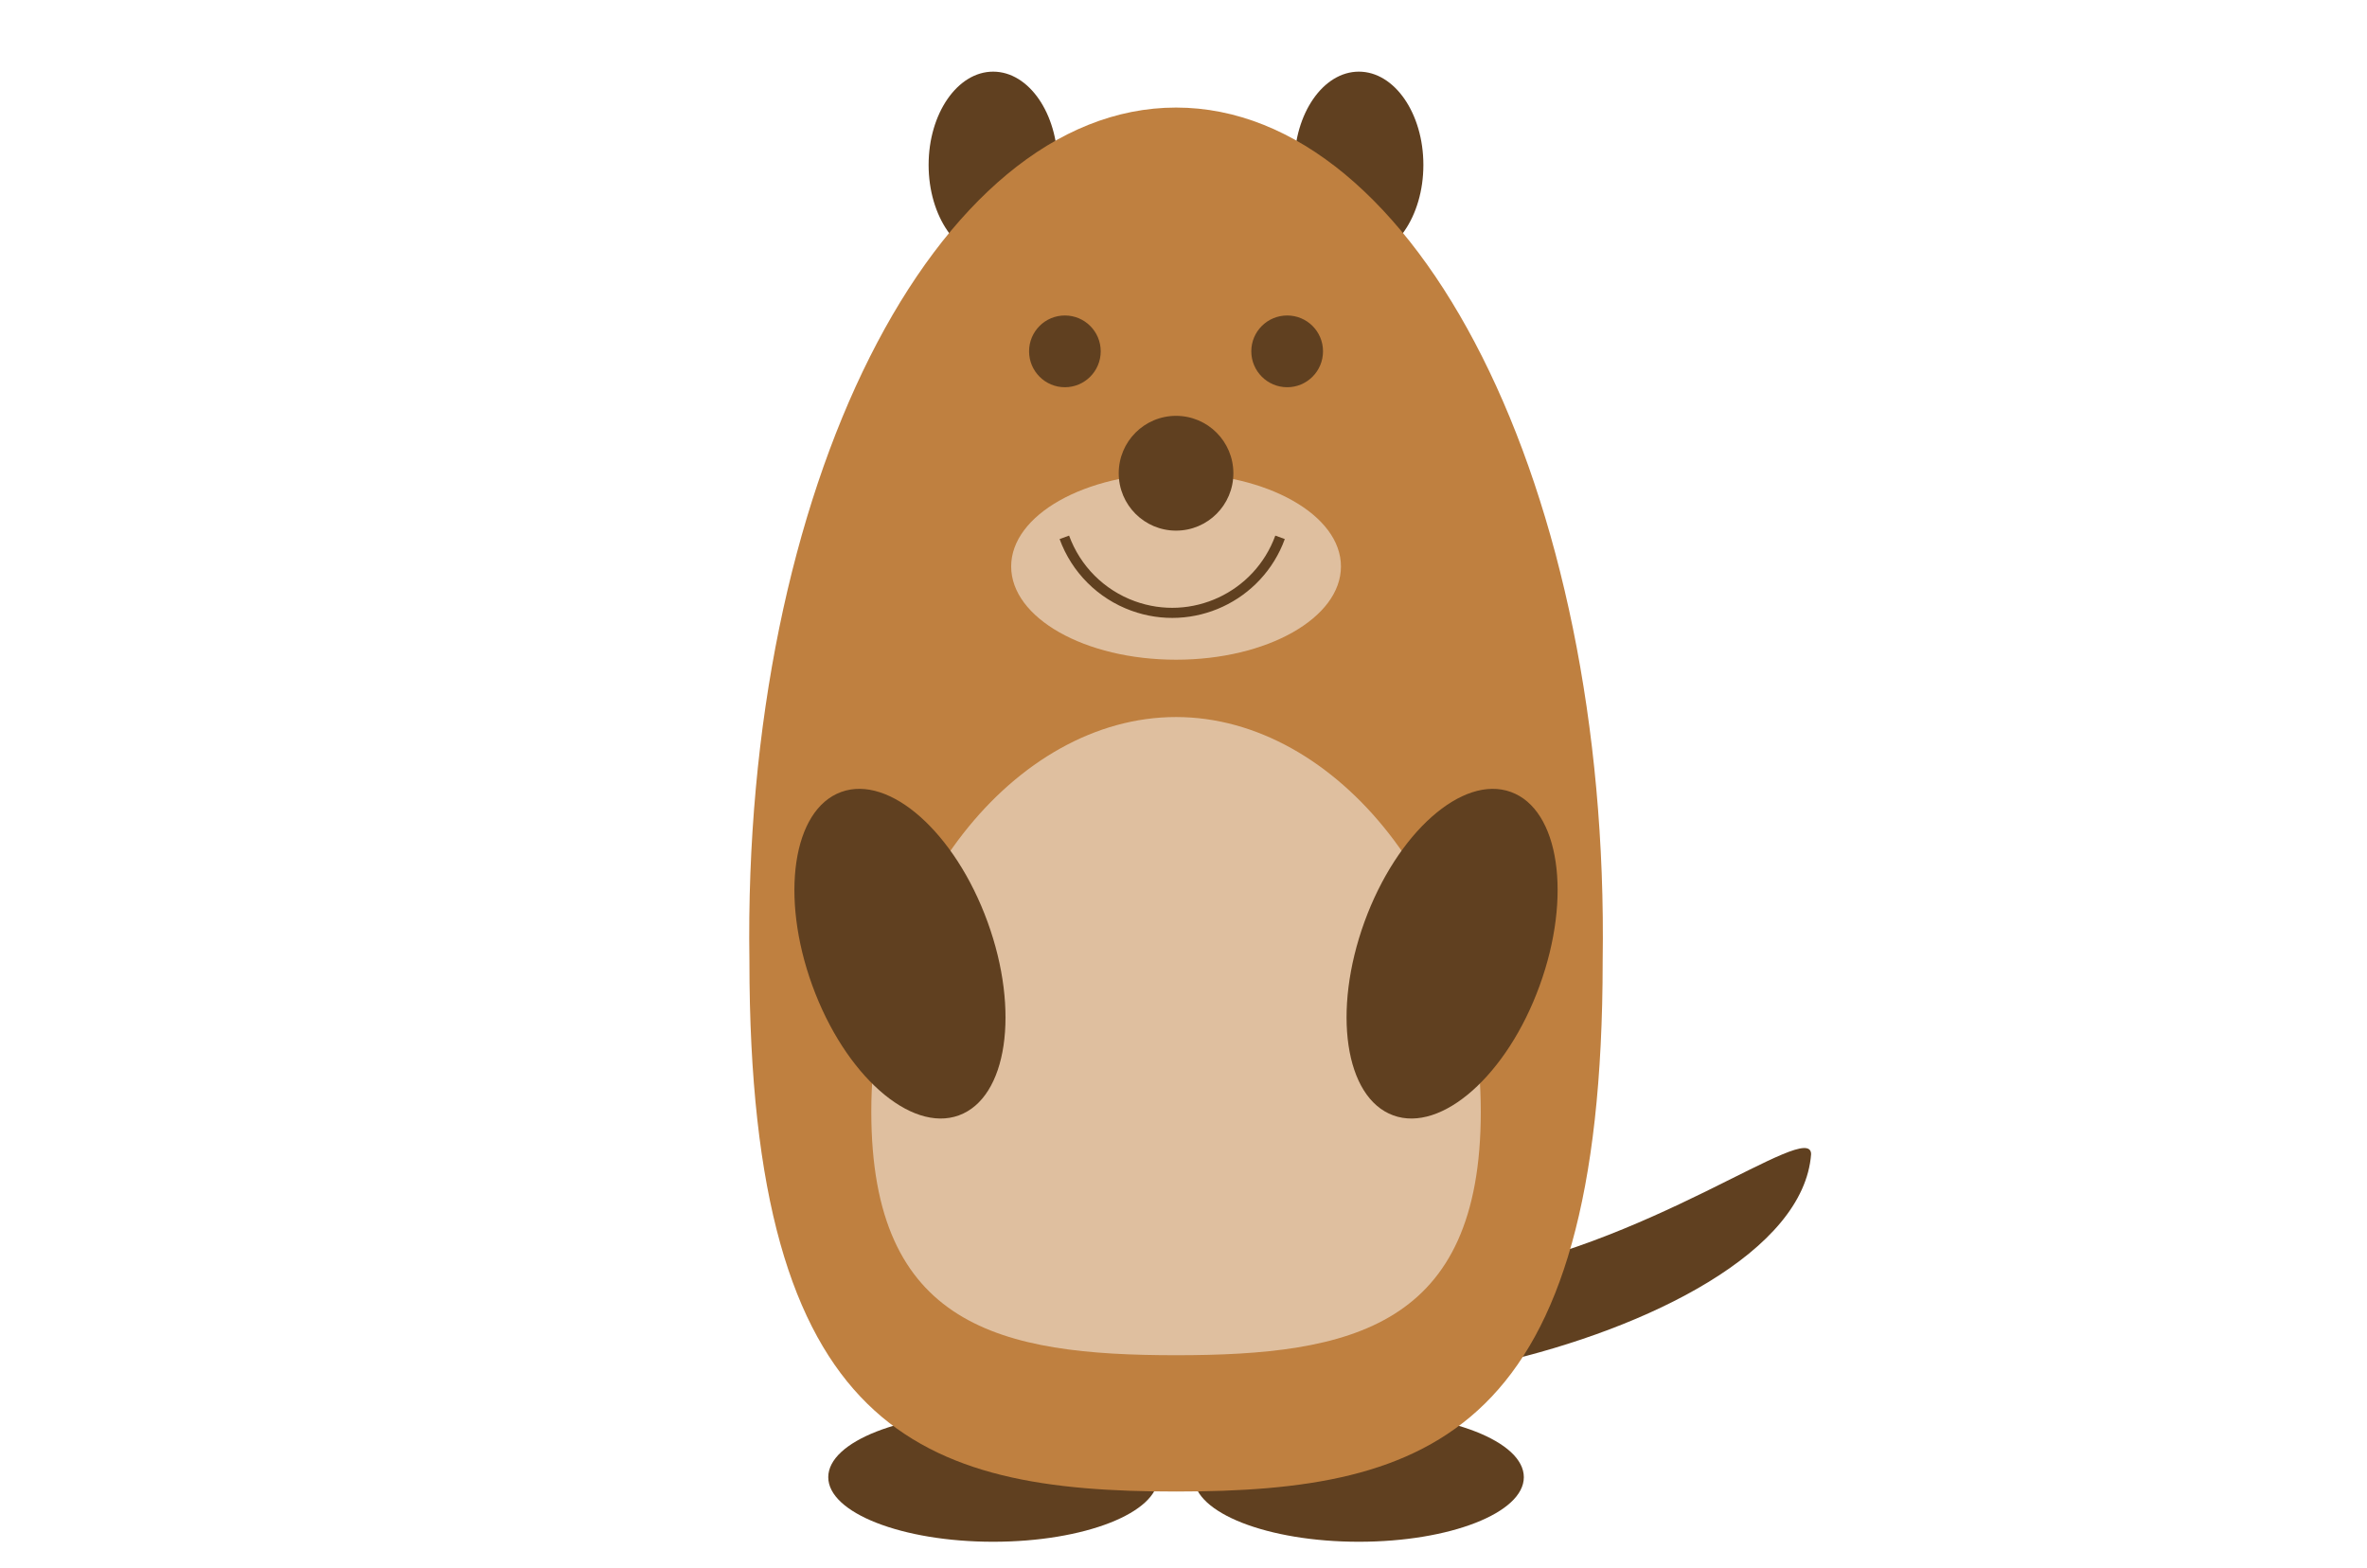 <?xml version="1.0" encoding="UTF-8"?>
<svg xmlns="http://www.w3.org/2000/svg" xmlns:xlink="http://www.w3.org/1999/xlink" width="92.41" height="61.228" viewBox="0 0 92.41 61.228">
<defs>
<clipPath id="clip-0">
<path clip-rule="nonzero" d="M 32 55 L 46 55 L 46 60.465 L 32 60.465 Z M 32 55 "/>
</clipPath>
<clipPath id="clip-1">
<path clip-rule="nonzero" d="M 46 55 L 60 55 L 60 60.465 L 46 60.465 Z M 46 55 "/>
</clipPath>
</defs>
<g clip-path="url(#clip-0)">
<path fill-rule="nonzero" fill="rgb(37.5%, 25%, 12.5%)" fill-opacity="1" d="M 45.215 57.668 C 45.215 56.273 42.332 55.148 38.773 55.148 C 35.219 55.148 32.336 56.273 32.336 57.668 C 32.336 59.059 35.219 60.188 38.773 60.188 C 42.332 60.188 45.215 59.059 45.215 57.668 Z M 45.215 57.668 "/>
</g>
<g clip-path="url(#clip-1)">
<path fill-rule="nonzero" fill="rgb(37.5%, 25%, 12.5%)" fill-opacity="1" d="M 59.492 57.668 C 59.492 56.273 56.609 55.148 53.051 55.148 C 49.496 55.148 46.613 56.273 46.613 57.668 C 46.613 59.059 49.496 60.188 53.051 60.188 C 56.609 60.188 59.492 59.059 59.492 57.668 Z M 59.492 57.668 "/>
</g>
<path fill-rule="nonzero" fill="rgb(37.5%, 25%, 12.5%)" fill-opacity="1" d="M 55.57 6.438 C 55.57 4.43 54.445 2.797 53.051 2.797 C 51.66 2.797 50.531 4.43 50.531 6.438 C 50.531 8.449 51.66 10.078 53.051 10.078 C 54.445 10.078 55.57 8.449 55.57 6.438 Z M 55.57 6.438 "/>
<path fill-rule="nonzero" fill="rgb(37.5%, 25%, 12.5%)" fill-opacity="1" d="M 41.293 6.438 C 41.293 4.43 40.168 2.797 38.773 2.797 C 37.383 2.797 36.254 4.43 36.254 6.438 C 36.254 8.449 37.383 10.078 38.773 10.078 C 40.168 10.078 41.293 8.449 41.293 6.438 Z M 41.293 6.438 "/>
<path fill-rule="nonzero" fill="rgb(37.5%, 25%, 12.5%)" fill-opacity="1" d="M 70.707 45.059 C 70.145 52.621 46.66 57.102 46.383 51.5 C 45.82 48.137 49.004 50.957 56.973 49.82 C 64.27 48.777 70.707 43.656 70.707 45.059 "/>
<path fill-rule="nonzero" fill="rgb(75%, 50%, 25%)" fill-opacity="1" d="M 62.57 37.512 C 62.57 55.988 55.852 58.227 45.914 58.227 C 35.977 58.227 29.258 55.988 29.258 37.512 C 28.977 19.035 36.535 4.199 45.914 4.199 C 55.293 4.199 62.852 19.035 62.57 37.512 Z M 62.57 37.512 "/>
<path fill-rule="nonzero" fill="rgb(87.5%, 75%, 62.5%)" fill-opacity="1" d="M 57.812 43.391 C 57.812 51.789 52.773 52.906 45.914 52.906 C 39.055 52.906 34.016 51.789 34.016 43.391 C 34.016 34.992 39.613 27.992 45.914 27.992 C 52.211 27.992 57.812 34.992 57.812 43.391 Z M 57.812 43.391 "/>
<path fill-rule="nonzero" fill="rgb(37.5%, 25%, 12.5%)" fill-opacity="1" d="M 58.988 30.918 C 57.102 30.23 54.539 32.5 53.27 35.988 C 52.004 39.473 52.504 42.855 54.395 43.543 C 56.281 44.23 58.844 41.965 60.109 38.477 C 61.379 34.988 60.879 31.605 58.988 30.918 Z M 58.988 30.918 "/>
<path fill-rule="nonzero" fill="rgb(37.5%, 25%, 12.5%)" fill-opacity="1" d="M 37.434 43.543 C 39.324 42.855 39.824 39.473 38.555 35.988 C 37.285 32.5 34.727 30.23 32.84 30.918 C 30.949 31.605 30.445 34.988 31.715 38.477 C 32.984 41.965 35.547 44.23 37.434 43.543 Z M 37.434 43.543 "/>
<path fill-rule="nonzero" fill="rgb(87.5%, 75%, 62.5%)" fill-opacity="1" d="M 52.352 22.113 C 52.352 20.105 49.469 18.477 45.914 18.477 C 42.359 18.477 39.477 20.105 39.477 22.113 C 39.477 24.125 42.359 25.754 45.914 25.754 C 49.469 25.754 52.352 24.125 52.352 22.113 Z M 52.352 22.113 "/>
<path fill-rule="nonzero" fill="rgb(37.5%, 25%, 12.5%)" fill-opacity="1" d="M 48.152 18.477 C 48.152 17.238 47.152 16.234 45.914 16.234 C 44.676 16.234 43.676 17.238 43.676 18.477 C 43.676 19.711 44.676 20.715 45.914 20.715 C 47.152 20.715 48.152 19.711 48.152 18.477 Z M 48.152 18.477 "/>
<path fill-rule="nonzero" fill="rgb(37.5%, 25%, 12.5%)" fill-opacity="1" d="M 42.973 13.715 C 42.973 12.941 42.348 12.316 41.574 12.316 C 40.801 12.316 40.176 12.941 40.176 13.715 C 40.176 14.488 40.801 15.117 41.574 15.117 C 42.348 15.117 42.973 14.488 42.973 13.715 Z M 42.973 13.715 "/>
<path fill-rule="nonzero" fill="rgb(37.5%, 25%, 12.5%)" fill-opacity="1" d="M 51.652 13.715 C 51.652 12.941 51.027 12.316 50.254 12.316 C 49.48 12.316 48.852 12.941 48.852 13.715 C 48.852 14.488 49.48 15.117 50.254 15.117 C 51.027 15.117 51.652 14.488 51.652 13.715 Z M 51.652 13.715 "/>
<path fill="none" stroke-width="0.399" stroke-linecap="butt" stroke-linejoin="miter" stroke="rgb(37.5%, 25%, 12.5%)" stroke-opacity="1" stroke-miterlimit="10" d="M 4.11 42.802 C 3.252 40.449 0.649 39.234 -1.704 40.093 C -2.962 40.551 -3.955 41.544 -4.414 42.802 " transform="matrix(0.988, 0, 0, -0.988, 45.914, 63.265)"/>
</svg>
